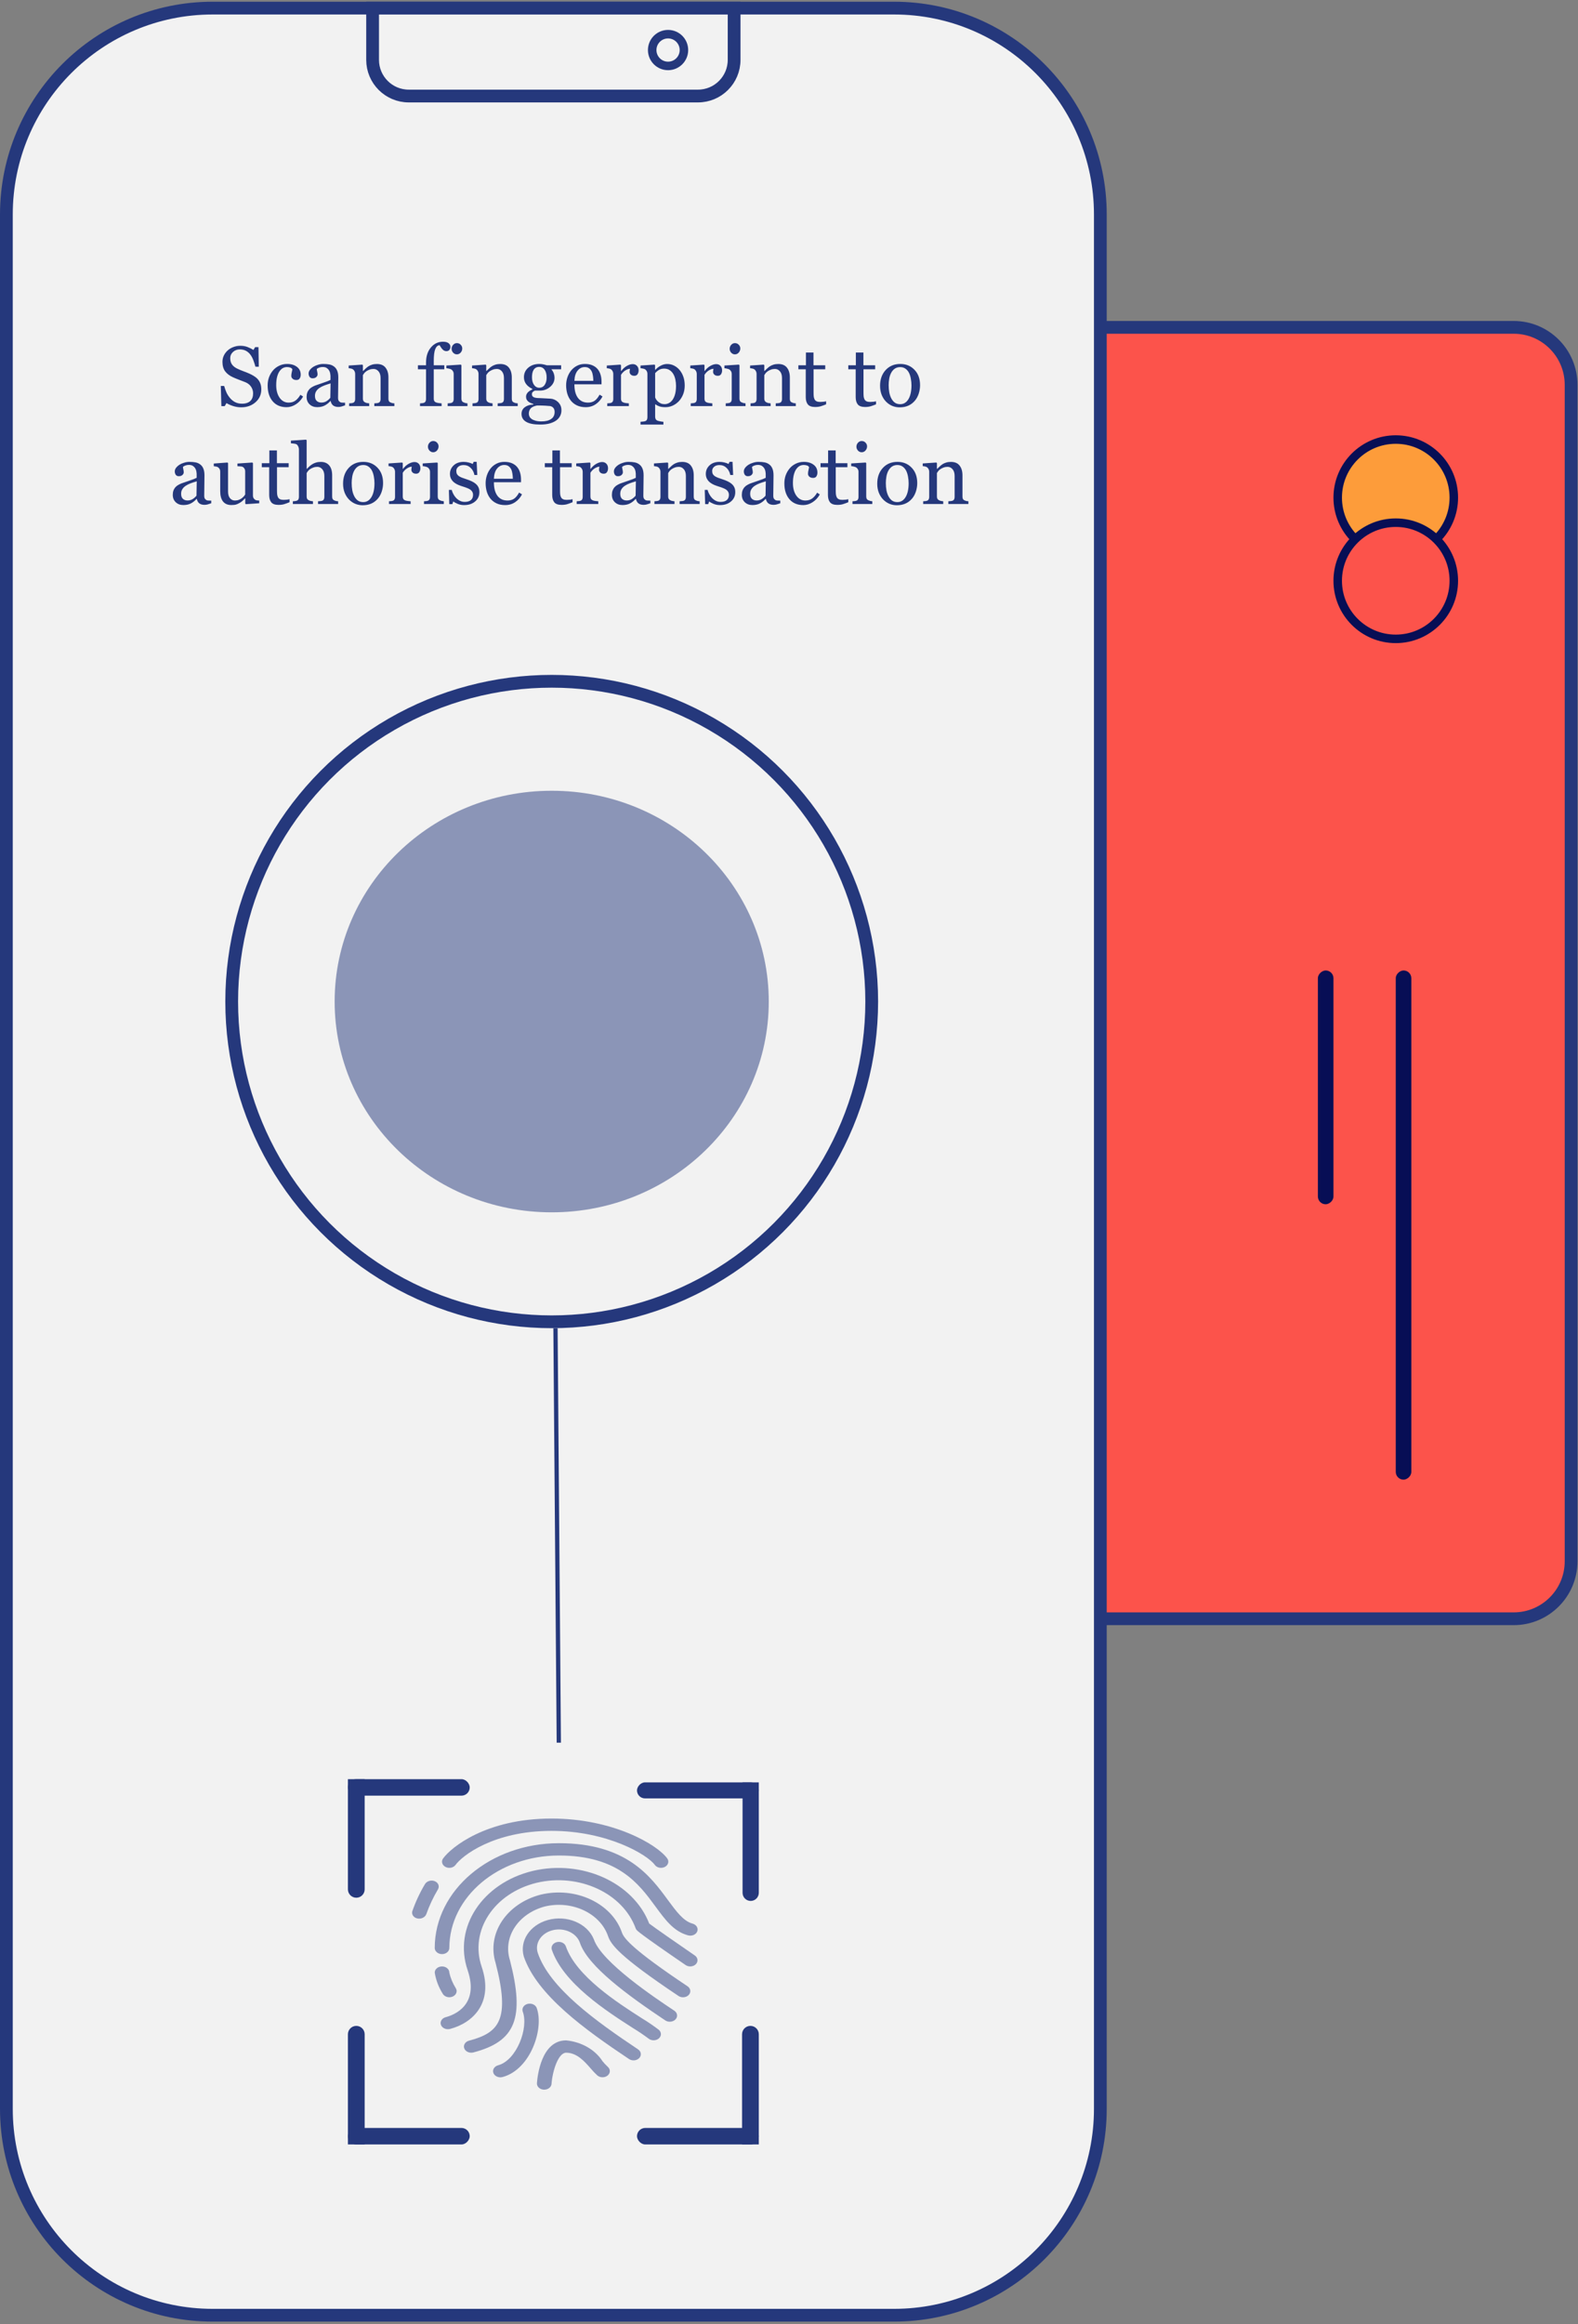 <svg width="371" height="546" viewBox="0 0 371 546" fill="none" xmlns="http://www.w3.org/2000/svg">
<rect x="0" y="0" width="371" height="546" fill="#808080" stroke="none"/>
<path d="M204 380.287C196.544 380.287 190.5 374.242 190.5 366.787L190.5 90.404C190.5 82.949 196.544 76.904 204 76.904L355.876 76.904C363.332 76.904 369.376 82.949 369.376 90.404L369.376 366.787C369.376 374.242 363.332 380.287 355.876 380.287L204 380.287Z" fill="#FC534B" stroke="#25387C" stroke-width="3"/>
<circle cx="328.154" cy="116.907" r="13.648" transform="rotate(-90 328.154 116.907)" fill="#FD9C3A" stroke="#070E55" stroke-width="2"/>
<circle cx="328.154" cy="136.437" r="13.648" transform="rotate(-90 328.154 136.437)" fill="#FC534B" stroke="#070E55" stroke-width="2"/>
<rect x="328.154" y="347.609" width="119.623" height="3.662" rx="1.831" transform="rotate(-90 328.154 347.609)" fill="#070E55"/>
<rect x="309.844" y="282.914" width="54.929" height="3.662" rx="1.831" transform="rotate(-90 309.844 282.914)" fill="#070E55"/>
<path d="M1.5 50.404C1.5 23.619 23.214 1.904 50 1.904H210.2C236.985 1.904 258.7 23.619 258.7 50.404V495.404C258.7 522.19 236.985 543.904 210.2 543.904H50C23.214 543.904 1.5 522.19 1.5 495.404V50.404Z" fill="#F2F2F2" stroke="#25387C" stroke-width="3"/>
<path d="M87.602 1.904H172.597V14.059C172.597 18.753 168.792 22.559 164.097 22.559H96.102C91.408 22.559 87.602 18.753 87.602 14.059V1.904Z" stroke="#25387C" stroke-width="3"/>
<ellipse cx="129.71" cy="235.285" rx="51.031" ry="49.519" fill="#25387C" fill-opacity="0.5"/>
<circle cx="129.71" cy="235.285" r="75.236" stroke="#25387C" stroke-width="3"/>
<circle cx="157.066" cy="11.758" r="3.731" stroke="#25387C" stroke-width="2"/>
<path d="M139.623 455.619C138.109 451.831 133.241 449.795 128.75 451.072C124.541 452.269 122.11 455.977 123.147 459.621C126.236 468.68 137.536 476.81 147.885 483.718C148.628 484.215 149.707 484.109 150.296 483.482C150.885 482.855 150.759 481.945 150.016 481.448C140.083 474.818 129.253 467.056 126.446 458.821C125.66 456.515 127.24 454.108 129.974 453.445C132.709 452.782 135.562 454.114 136.348 456.421C138.222 461.922 147.541 468.72 156.407 474.638C157.151 475.135 158.23 475.029 158.819 474.402C159.407 473.775 159.282 472.865 158.539 472.368C153.857 469.25 141.459 460.976 139.623 455.619Z" fill="#25387C" fill-opacity="0.5"/>
<path d="M152.631 451.887C148.9 442.238 136.811 436.787 125.227 439.53C113.383 442.397 106.536 452.82 109.935 462.81C109.937 462.817 109.94 462.824 109.942 462.831C112.76 471.089 106.719 473.379 104.793 473.883C103.889 474.123 103.387 474.935 103.671 475.698C103.955 476.461 104.919 476.885 105.823 476.645C111.071 475.261 116.168 470.605 113.241 462.029C110.354 453.578 116.136 444.754 126.155 442.319C126.16 442.318 126.165 442.317 126.17 442.315C136.076 439.967 146.398 444.702 149.442 452.993C149.483 453.106 149.541 453.214 149.614 453.315C149.792 453.564 150.16 454.088 161.192 461.638C161.927 462.143 163.008 462.049 163.606 461.429C164.204 460.808 164.093 459.896 163.357 459.392C159.349 456.647 153.489 452.568 152.631 451.887Z" fill="#25387C" fill-opacity="0.5"/>
<path d="M146.226 454.018C143.856 447.113 135.313 443.125 127.118 445.098C119.071 447.193 114.401 454.256 116.515 461.132C119.982 474.45 117.39 477.525 110.278 479.401C109.374 479.641 108.872 480.454 109.156 481.217C109.44 481.979 110.404 482.403 111.308 482.163C121.245 479.558 123.404 474.08 119.889 460.509C118.181 455.128 121.792 449.566 128.086 447.88C134.463 446.353 141.106 449.458 142.952 454.829C143.638 456.803 145.461 459.513 159.517 468.897C160.26 469.394 161.339 469.288 161.928 468.661C162.517 468.034 162.391 467.124 161.648 466.627C148.89 458.115 146.707 455.419 146.226 454.018Z" fill="#25387C" fill-opacity="0.5"/>
<path d="M150.949 474.169C145.141 470.452 135.421 464.233 133.028 457.22C132.751 456.456 131.791 456.026 130.885 456.26C130.001 456.488 129.49 457.266 129.73 458.019C132.434 465.958 142.725 472.542 148.872 476.477C150.122 477.236 151.325 478.048 152.476 478.909C153.158 479.465 154.245 479.449 154.903 478.874C155.546 478.313 155.546 477.423 154.903 476.862C153.646 475.902 152.326 475.004 150.949 474.169Z" fill="#25387C" fill-opacity="0.5"/>
<path d="M141.662 484.239C139.927 481.525 136.732 479.694 133.102 479.335C127.266 479.335 126.364 487.702 126.237 489.378C126.178 490.176 126.897 490.863 127.843 490.913H127.953C128.861 490.914 129.613 490.319 129.669 489.555C129.885 486.573 131.238 482.23 133.102 482.23C135.645 482.23 137.45 484.297 138.899 485.956C139.377 486.532 139.901 487.079 140.468 487.595C141.149 488.15 142.236 488.134 142.894 487.559C143.537 486.998 143.537 486.109 142.894 485.548C142.45 485.135 142.039 484.698 141.662 484.239Z" fill="#25387C" fill-opacity="0.5"/>
<path d="M126.158 471.656C125.835 470.905 124.851 470.516 123.96 470.788C123.122 471.044 122.655 471.799 122.887 472.525C124.356 476.396 121.469 483.993 117.127 485.183C116.223 485.422 115.719 486.234 116.002 486.997C116.285 487.76 117.248 488.185 118.153 487.946C118.164 487.943 118.176 487.94 118.188 487.937C124.792 486.141 127.977 476.465 126.158 471.656Z" fill="#25387C" fill-opacity="0.5"/>
<path d="M162.805 451.899C160.66 451.32 158.975 449.003 157.022 446.36C152.889 440.726 147.222 433.01 131.385 433.01C115.279 433.026 102.228 444.035 102.209 457.62C102.209 458.419 102.978 459.068 103.925 459.068C104.873 459.068 105.642 458.419 105.642 457.62C105.657 445.632 117.174 435.918 131.385 435.905C145.31 435.905 150.188 442.547 154.108 447.886C156.414 451.027 158.405 453.74 161.748 454.655C162.647 454.91 163.62 454.503 163.923 453.745C164.225 452.988 163.742 452.167 162.844 451.911C162.833 451.908 162.821 451.905 162.809 451.902L162.805 451.899Z" fill="#25387C" fill-opacity="0.5"/>
<path d="M105.642 469.201C106.589 469.201 107.358 468.553 107.358 467.753C107.358 467.528 107.295 467.306 107.176 467.105C106.444 465.947 105.926 464.701 105.642 463.411C105.642 462.611 104.873 461.963 103.925 461.963C102.978 461.963 102.209 462.611 102.209 463.411C102.485 465.156 103.127 466.847 104.107 468.402C104.398 468.892 104.992 469.201 105.642 469.201Z" fill="#25387C" fill-opacity="0.5"/>
<path d="M104.749 438.589C105.558 439.005 106.614 438.789 107.107 438.107C107.108 438.105 107.109 438.104 107.11 438.103C108.6 436.03 115.938 430.115 129.668 430.115C142.863 430.115 152.25 435.752 153.942 438.103C154.434 438.786 155.49 439.004 156.301 438.589C157.111 438.174 157.369 437.284 156.877 436.6C154.522 433.328 144.126 427.219 129.668 427.219C114.294 427.219 106.053 433.991 104.172 436.603C103.682 437.286 103.94 438.174 104.749 438.589Z" fill="#25387C" fill-opacity="0.5"/>
<path d="M100.253 449.615C100.006 450.395 99.065 450.878 98.151 450.695C97.292 450.522 96.754 449.817 96.913 449.071C97.673 446.859 98.675 444.705 99.904 442.638C100.331 441.911 101.363 441.596 102.208 441.934C103.052 442.272 103.391 443.134 102.963 443.861C101.862 445.712 100.955 447.638 100.253 449.615Z" fill="#25387C" fill-opacity="0.5"/>
<rect x="81.799" y="417.97" width="28.637" height="3.873" rx="1.937" fill="#25387C"/>
<path d="M85.735 417.97V443.853C85.735 444.94 84.854 445.821 83.767 445.821C82.68 445.821 81.799 444.94 81.799 443.853V417.97H85.735Z" fill="#25387C"/>
<rect width="28.637" height="3.764" rx="1.882" transform="matrix(-1 0 0 1 178.4 418.723)" fill="#25387C"/>
<path d="M174.582 418.723V444.665C174.582 445.719 175.437 446.574 176.491 446.574C177.546 446.574 178.4 445.719 178.4 444.665V418.723H174.582Z" fill="#25387C"/>
<rect width="28.637" height="3.873" rx="1.937" transform="matrix(1 0 0 -1 81.799 503.781)" fill="#25387C"/>
<path d="M85.735 503.781V477.898C85.735 476.811 84.854 475.93 83.767 475.93C82.68 475.93 81.799 476.811 81.799 477.898V503.781H85.735Z" fill="#25387C"/>
<rect x="178.4" y="503.781" width="28.637" height="3.873" rx="1.937" transform="rotate(-180 178.4 503.781)" fill="#25387C"/>
<path d="M174.464 503.781V477.898C174.464 476.811 175.345 475.93 176.432 475.93C177.519 475.93 178.4 476.811 178.4 477.898V503.781H174.464Z" fill="#25387C"/>
<line x1="130.6" y1="312.017" x2="131.379" y2="409.397" stroke="#25387C"/>
<path d="M60.572 89.047C60.865 89.372 61.08 89.731 61.217 90.121C61.36 90.505 61.432 90.954 61.432 91.469C61.432 92.693 60.979 93.702 60.074 94.496C59.169 95.29 58.046 95.688 56.705 95.688C56.087 95.688 55.468 95.593 54.85 95.404C54.231 95.209 53.697 94.975 53.248 94.701L52.828 95.414H52.047L51.91 90.668H52.701C52.864 91.254 53.053 91.784 53.268 92.26C53.489 92.728 53.779 93.168 54.137 93.578C54.475 93.962 54.869 94.268 55.318 94.496C55.774 94.724 56.301 94.838 56.9 94.838C57.35 94.838 57.74 94.779 58.072 94.662C58.411 94.545 58.684 94.379 58.893 94.164C59.101 93.949 59.254 93.699 59.352 93.412C59.456 93.119 59.508 92.784 59.508 92.406C59.508 91.853 59.352 91.338 59.039 90.863C58.727 90.382 58.261 90.017 57.643 89.769C57.219 89.6 56.734 89.415 56.188 89.213C55.641 89.005 55.169 88.809 54.772 88.627C53.99 88.275 53.382 87.816 52.945 87.25C52.516 86.677 52.301 85.932 52.301 85.014C52.301 84.486 52.408 83.995 52.623 83.539C52.838 83.083 53.144 82.676 53.541 82.318C53.919 81.98 54.365 81.716 54.879 81.527C55.393 81.332 55.93 81.234 56.49 81.234C57.128 81.234 57.698 81.332 58.199 81.527C58.707 81.723 59.169 81.951 59.586 82.211L59.986 81.547H60.768L60.846 86.147H60.055C59.911 85.619 59.749 85.115 59.566 84.633C59.391 84.151 59.16 83.715 58.873 83.324C58.593 82.947 58.251 82.647 57.848 82.426C57.444 82.198 56.949 82.084 56.363 82.084C55.745 82.084 55.217 82.283 54.781 82.68C54.345 83.077 54.127 83.562 54.127 84.135C54.127 84.734 54.267 85.232 54.547 85.629C54.827 86.019 55.234 86.342 55.768 86.596C56.243 86.824 56.708 87.022 57.164 87.191C57.626 87.354 58.072 87.53 58.502 87.719C58.893 87.888 59.267 88.08 59.625 88.295C59.99 88.51 60.305 88.76 60.572 89.047ZM67.379 95.658C65.986 95.658 64.895 95.196 64.107 94.272C63.32 93.347 62.926 92.107 62.926 90.551C62.926 89.874 63.03 89.242 63.238 88.656C63.453 88.064 63.762 87.527 64.166 87.045C64.55 86.583 65.032 86.212 65.611 85.932C66.191 85.645 66.822 85.502 67.506 85.502C68.45 85.502 69.218 85.73 69.811 86.186C70.403 86.635 70.699 87.25 70.699 88.031C70.699 88.357 70.621 88.647 70.465 88.9C70.309 89.148 70.051 89.272 69.693 89.272C69.309 89.272 69.01 89.174 68.795 88.978C68.587 88.783 68.482 88.565 68.482 88.324C68.482 88.031 68.522 87.732 68.6 87.426C68.678 87.113 68.723 86.885 68.736 86.742C68.619 86.54 68.443 86.407 68.209 86.342C67.981 86.27 67.734 86.234 67.467 86.234C67.154 86.234 66.855 86.303 66.568 86.439C66.288 86.57 66.015 86.814 65.748 87.172C65.507 87.497 65.312 87.937 65.162 88.49C65.012 89.044 64.938 89.704 64.938 90.473C64.938 91.684 65.204 92.673 65.738 93.441C66.279 94.203 66.985 94.584 67.857 94.584C68.489 94.584 69.016 94.431 69.439 94.125C69.869 93.819 70.266 93.36 70.631 92.748L71.256 93.158C70.826 93.926 70.26 94.535 69.557 94.984C68.853 95.434 68.128 95.658 67.379 95.658ZM81.129 95.228C80.823 95.339 80.553 95.427 80.318 95.492C80.091 95.564 79.83 95.6 79.537 95.6C79.029 95.6 78.622 95.482 78.316 95.248C78.017 95.007 77.825 94.659 77.74 94.203H77.682C77.258 94.672 76.803 95.03 76.314 95.277C75.833 95.525 75.25 95.648 74.566 95.648C73.844 95.648 73.248 95.427 72.779 94.984C72.317 94.542 72.086 93.962 72.086 93.246C72.086 92.875 72.138 92.543 72.242 92.25C72.346 91.957 72.503 91.693 72.711 91.459C72.874 91.264 73.088 91.091 73.356 90.941C73.622 90.785 73.873 90.662 74.107 90.57C74.4 90.46 74.993 90.255 75.885 89.955C76.783 89.656 77.389 89.421 77.701 89.252V88.285C77.701 88.201 77.682 88.038 77.643 87.797C77.61 87.556 77.535 87.328 77.418 87.113C77.288 86.872 77.102 86.664 76.861 86.488C76.627 86.306 76.292 86.215 75.856 86.215C75.556 86.215 75.276 86.267 75.016 86.371C74.762 86.469 74.583 86.573 74.478 86.684C74.478 86.814 74.508 87.006 74.566 87.26C74.632 87.514 74.664 87.748 74.664 87.963C74.664 88.191 74.56 88.399 74.352 88.588C74.15 88.777 73.867 88.871 73.502 88.871C73.176 88.871 72.936 88.757 72.779 88.529C72.63 88.295 72.555 88.034 72.555 87.748C72.555 87.449 72.659 87.162 72.867 86.889C73.082 86.615 73.359 86.371 73.697 86.156C73.99 85.974 74.345 85.821 74.762 85.697C75.178 85.567 75.585 85.502 75.982 85.502C76.529 85.502 77.005 85.541 77.408 85.619C77.818 85.691 78.189 85.85 78.522 86.098C78.853 86.338 79.104 86.667 79.273 87.084C79.449 87.494 79.537 88.025 79.537 88.676C79.537 89.607 79.527 90.434 79.508 91.156C79.488 91.872 79.478 92.657 79.478 93.51C79.478 93.764 79.521 93.966 79.606 94.115C79.697 94.265 79.833 94.392 80.016 94.496C80.113 94.555 80.266 94.587 80.475 94.594C80.689 94.6 80.908 94.603 81.129 94.603V95.228ZM77.721 90.072C77.167 90.235 76.682 90.394 76.266 90.551C75.849 90.707 75.462 90.902 75.103 91.137C74.778 91.358 74.521 91.622 74.332 91.928C74.143 92.227 74.049 92.585 74.049 93.002C74.049 93.542 74.189 93.939 74.469 94.193C74.755 94.447 75.117 94.574 75.553 94.574C76.015 94.574 76.422 94.463 76.773 94.242C77.125 94.014 77.421 93.747 77.662 93.441L77.721 90.072ZM92.721 95.404H88.004V94.76C88.154 94.747 88.316 94.734 88.492 94.721C88.674 94.708 88.824 94.682 88.941 94.643C89.124 94.584 89.257 94.483 89.342 94.34C89.433 94.19 89.478 93.998 89.478 93.764V88.812C89.478 88.129 89.316 87.602 88.99 87.231C88.671 86.859 88.281 86.674 87.818 86.674C87.473 86.674 87.158 86.729 86.871 86.84C86.585 86.944 86.331 87.074 86.109 87.231C85.894 87.38 85.722 87.543 85.592 87.719C85.468 87.888 85.377 88.025 85.318 88.129V93.666C85.318 93.887 85.364 94.07 85.455 94.213C85.546 94.356 85.683 94.467 85.865 94.545C86.002 94.61 86.148 94.659 86.305 94.691C86.467 94.724 86.633 94.747 86.803 94.76V95.404H82.086V94.76C82.236 94.747 82.389 94.734 82.545 94.721C82.708 94.708 82.848 94.682 82.965 94.643C83.147 94.584 83.281 94.483 83.365 94.34C83.456 94.19 83.502 93.998 83.502 93.764V87.816C83.502 87.595 83.453 87.393 83.356 87.211C83.264 87.022 83.134 86.869 82.965 86.752C82.841 86.674 82.695 86.618 82.525 86.586C82.356 86.547 82.174 86.521 81.978 86.508V85.873L85.182 85.658L85.318 85.795V87.152H85.367C85.523 86.996 85.719 86.811 85.953 86.596C86.188 86.374 86.409 86.195 86.617 86.059C86.858 85.902 87.144 85.772 87.477 85.668C87.809 85.564 88.183 85.512 88.6 85.512C89.524 85.512 90.208 85.801 90.65 86.381C91.1 86.954 91.324 87.719 91.324 88.676V93.686C91.324 93.913 91.363 94.099 91.441 94.242C91.519 94.379 91.653 94.486 91.842 94.564C91.998 94.63 92.132 94.675 92.242 94.701C92.359 94.727 92.519 94.747 92.721 94.76V95.404ZM105.895 81.449C105.895 81.742 105.816 81.99 105.66 82.191C105.504 82.393 105.266 82.494 104.947 82.494C104.745 82.494 104.566 82.452 104.41 82.367C104.26 82.283 104.12 82.169 103.99 82.025C103.86 81.882 103.74 81.719 103.629 81.537C103.518 81.355 103.424 81.208 103.346 81.098C102.91 81.117 102.571 81.423 102.33 82.016C102.096 82.602 101.979 83.539 101.979 84.828V85.814H104.459V86.752H101.979V93.666C101.979 93.894 102.021 94.079 102.105 94.223C102.197 94.366 102.337 94.473 102.525 94.545C102.682 94.603 102.89 94.652 103.15 94.691C103.411 94.724 103.635 94.747 103.824 94.76V95.404H98.746V94.76C98.896 94.747 99.049 94.734 99.205 94.721C99.368 94.708 99.508 94.682 99.625 94.643C99.807 94.584 99.941 94.483 100.025 94.34C100.117 94.19 100.162 93.998 100.162 93.764V86.752H98.258V85.814H100.162V85.199C100.162 83.734 100.54 82.549 101.295 81.644C102.057 80.733 103.007 80.277 104.146 80.277C104.726 80.277 105.162 80.391 105.455 80.619C105.748 80.847 105.895 81.124 105.895 81.449ZM109.908 95.404H105.25V94.76C105.4 94.747 105.553 94.734 105.709 94.721C105.872 94.708 106.012 94.682 106.129 94.643C106.311 94.584 106.445 94.483 106.529 94.34C106.62 94.19 106.666 93.998 106.666 93.764V87.816C106.666 87.608 106.617 87.419 106.52 87.25C106.428 87.074 106.298 86.928 106.129 86.811C106.005 86.732 105.826 86.667 105.592 86.615C105.357 86.557 105.143 86.521 104.947 86.508V85.873L108.346 85.658L108.482 85.795V93.647C108.482 93.874 108.525 94.063 108.609 94.213C108.701 94.363 108.84 94.473 109.029 94.545C109.173 94.603 109.312 94.652 109.449 94.691C109.586 94.724 109.739 94.747 109.908 94.76V95.404ZM108.678 81.859C108.678 82.231 108.554 82.556 108.307 82.836C108.066 83.109 107.766 83.246 107.408 83.246C107.076 83.246 106.786 83.116 106.539 82.856C106.298 82.588 106.178 82.286 106.178 81.947C106.178 81.589 106.298 81.277 106.539 81.01C106.786 80.743 107.076 80.609 107.408 80.609C107.779 80.609 108.082 80.736 108.316 80.99C108.557 81.238 108.678 81.527 108.678 81.859ZM121.725 95.404H117.008V94.76C117.158 94.747 117.32 94.734 117.496 94.721C117.678 94.708 117.828 94.682 117.945 94.643C118.128 94.584 118.261 94.483 118.346 94.34C118.437 94.19 118.482 93.998 118.482 93.764V88.812C118.482 88.129 118.32 87.602 117.994 87.231C117.675 86.859 117.285 86.674 116.822 86.674C116.477 86.674 116.161 86.729 115.875 86.84C115.589 86.944 115.335 87.074 115.113 87.231C114.898 87.38 114.726 87.543 114.596 87.719C114.472 87.888 114.381 88.025 114.322 88.129V93.666C114.322 93.887 114.368 94.07 114.459 94.213C114.55 94.356 114.687 94.467 114.869 94.545C115.006 94.61 115.152 94.659 115.309 94.691C115.471 94.724 115.637 94.747 115.807 94.76V95.404H111.09V94.76C111.24 94.747 111.393 94.734 111.549 94.721C111.712 94.708 111.852 94.682 111.969 94.643C112.151 94.584 112.285 94.483 112.369 94.34C112.46 94.19 112.506 93.998 112.506 93.764V87.816C112.506 87.595 112.457 87.393 112.359 87.211C112.268 87.022 112.138 86.869 111.969 86.752C111.845 86.674 111.699 86.618 111.529 86.586C111.36 86.547 111.178 86.521 110.982 86.508V85.873L114.186 85.658L114.322 85.795V87.152H114.371C114.527 86.996 114.723 86.811 114.957 86.596C115.191 86.374 115.413 86.195 115.621 86.059C115.862 85.902 116.148 85.772 116.48 85.668C116.812 85.564 117.187 85.512 117.604 85.512C118.528 85.512 119.212 85.801 119.654 86.381C120.104 86.954 120.328 87.719 120.328 88.676V93.686C120.328 93.913 120.367 94.099 120.445 94.242C120.523 94.379 120.657 94.486 120.846 94.564C121.002 94.63 121.135 94.675 121.246 94.701C121.363 94.727 121.523 94.747 121.725 94.76V95.404ZM131.158 94.408C131.419 94.656 131.624 94.936 131.773 95.248C131.923 95.561 131.998 95.948 131.998 96.41C131.998 96.872 131.897 97.305 131.695 97.709C131.493 98.119 131.188 98.474 130.777 98.773C130.341 99.079 129.82 99.317 129.215 99.486C128.609 99.656 127.861 99.74 126.969 99.74C125.51 99.74 124.42 99.525 123.697 99.096C122.975 98.672 122.613 98.051 122.613 97.231C122.613 96.566 122.874 96.042 123.395 95.658C123.915 95.274 124.579 95.066 125.387 95.033V94.897C125.191 94.838 124.99 94.766 124.781 94.682C124.573 94.591 124.394 94.486 124.244 94.369C124.075 94.232 123.938 94.073 123.834 93.891C123.73 93.702 123.678 93.471 123.678 93.197C123.678 92.852 123.798 92.537 124.039 92.25C124.286 91.957 124.658 91.706 125.152 91.498V91.352C124.527 91.059 124.042 90.684 123.697 90.228C123.352 89.766 123.18 89.232 123.18 88.627C123.18 87.716 123.518 86.967 124.195 86.381C124.879 85.795 125.751 85.502 126.812 85.502C127.105 85.502 127.395 85.531 127.682 85.59C127.975 85.648 128.271 85.723 128.57 85.814H131.93V86.752H129.664V86.811C129.905 87.091 130.084 87.4 130.201 87.738C130.318 88.077 130.377 88.409 130.377 88.734C130.377 89.581 130.032 90.297 129.342 90.883C128.658 91.469 127.861 91.762 126.949 91.762H125.768C125.618 91.814 125.462 91.908 125.299 92.045C125.136 92.182 125.055 92.367 125.055 92.602C125.055 92.842 125.123 93.028 125.26 93.158C125.396 93.282 125.562 93.367 125.758 93.412C125.947 93.464 126.165 93.497 126.412 93.51C126.666 93.523 126.926 93.533 127.193 93.539C127.48 93.546 127.87 93.565 128.365 93.598C128.867 93.63 129.221 93.65 129.43 93.656C129.729 93.669 130.029 93.741 130.328 93.871C130.634 94.001 130.911 94.18 131.158 94.408ZM128.521 88.695C128.521 87.934 128.365 87.328 128.053 86.879C127.747 86.423 127.314 86.195 126.754 86.195C126.448 86.195 126.184 86.26 125.963 86.391C125.748 86.514 125.572 86.693 125.436 86.928C125.305 87.143 125.211 87.403 125.152 87.709C125.1 88.008 125.074 88.318 125.074 88.637C125.074 89.359 125.23 89.949 125.543 90.404C125.862 90.86 126.272 91.088 126.773 91.088C127.333 91.088 127.763 90.863 128.062 90.414C128.368 89.958 128.521 89.385 128.521 88.695ZM130.396 96.772C130.396 96.407 130.312 96.107 130.143 95.873C129.973 95.639 129.716 95.479 129.371 95.394C129.189 95.368 128.814 95.339 128.248 95.307C127.682 95.274 127.024 95.258 126.275 95.258C125.572 95.394 125.071 95.622 124.771 95.941C124.479 96.267 124.332 96.684 124.332 97.191C124.332 97.419 124.381 97.637 124.479 97.846C124.576 98.054 124.745 98.246 124.986 98.422C125.214 98.591 125.52 98.728 125.904 98.832C126.288 98.943 126.757 98.998 127.311 98.998C128.268 98.998 129.02 98.812 129.566 98.441C130.12 98.077 130.396 97.52 130.396 96.772ZM141.656 93.139C141.253 93.907 140.712 94.519 140.035 94.975C139.358 95.43 138.58 95.658 137.701 95.658C136.926 95.658 136.246 95.522 135.66 95.248C135.081 94.975 134.602 94.603 134.225 94.135C133.847 93.666 133.564 93.119 133.375 92.494C133.193 91.869 133.102 91.208 133.102 90.512C133.102 89.887 133.199 89.275 133.395 88.676C133.596 88.07 133.889 87.527 134.273 87.045C134.645 86.583 135.104 86.212 135.65 85.932C136.204 85.645 136.822 85.502 137.506 85.502C138.209 85.502 138.811 85.613 139.312 85.834C139.814 86.055 140.221 86.358 140.533 86.742C140.833 87.107 141.054 87.537 141.197 88.031C141.347 88.526 141.422 89.063 141.422 89.643V90.287H135.045C135.045 90.919 135.104 91.492 135.221 92.006C135.344 92.52 135.536 92.973 135.797 93.363C136.051 93.741 136.383 94.04 136.793 94.262C137.203 94.477 137.691 94.584 138.258 94.584C138.837 94.584 139.335 94.451 139.752 94.184C140.175 93.91 140.582 93.422 140.973 92.719L141.656 93.139ZM139.498 89.467C139.498 89.102 139.465 88.712 139.4 88.295C139.342 87.878 139.244 87.53 139.107 87.25C138.958 86.951 138.753 86.706 138.492 86.518C138.232 86.329 137.896 86.234 137.486 86.234C136.803 86.234 136.233 86.521 135.777 87.094C135.328 87.66 135.084 88.451 135.045 89.467H139.498ZM150.143 87.016C150.143 87.348 150.061 87.644 149.898 87.904C149.736 88.158 149.485 88.285 149.146 88.285C148.782 88.285 148.502 88.191 148.307 88.002C148.118 87.813 148.023 87.605 148.023 87.377C148.023 87.234 148.033 87.103 148.053 86.986C148.079 86.869 148.102 86.752 148.121 86.635C147.815 86.635 147.457 86.758 147.047 87.006C146.637 87.253 146.288 87.605 146.002 88.061V93.666C146.002 93.894 146.044 94.079 146.129 94.223C146.22 94.366 146.36 94.473 146.549 94.545C146.712 94.61 146.92 94.659 147.174 94.691C147.434 94.724 147.659 94.747 147.848 94.76V95.404H142.77V94.76C142.919 94.747 143.072 94.734 143.229 94.721C143.391 94.708 143.531 94.682 143.648 94.643C143.831 94.584 143.964 94.483 144.049 94.34C144.14 94.19 144.186 93.998 144.186 93.764V87.816C144.186 87.615 144.137 87.416 144.039 87.221C143.948 87.025 143.818 86.869 143.648 86.752C143.525 86.674 143.378 86.618 143.209 86.586C143.04 86.547 142.857 86.521 142.662 86.508V85.873L145.865 85.658L146.002 85.795V87.152H146.051C146.454 86.625 146.904 86.225 147.398 85.951C147.893 85.678 148.346 85.541 148.756 85.541C149.166 85.541 149.498 85.674 149.752 85.941C150.012 86.208 150.143 86.566 150.143 87.016ZM159.771 86.918C160.156 87.374 160.452 87.904 160.66 88.51C160.875 89.109 160.982 89.796 160.982 90.57C160.982 91.332 160.855 92.029 160.602 92.66C160.348 93.285 160.012 93.819 159.596 94.262C159.16 94.711 158.674 95.056 158.141 95.297C157.607 95.538 157.04 95.658 156.441 95.658C155.862 95.658 155.387 95.593 155.016 95.463C154.645 95.333 154.342 95.18 154.107 95.004H154.029V97.894C154.029 98.129 154.075 98.324 154.166 98.481C154.257 98.637 154.397 98.751 154.586 98.822C154.742 98.881 154.964 98.936 155.25 98.988C155.543 99.047 155.784 99.079 155.973 99.086V99.74H150.592V99.086C150.794 99.073 150.989 99.057 151.178 99.037C151.367 99.018 151.536 98.985 151.686 98.939C151.881 98.874 152.018 98.76 152.096 98.598C152.174 98.435 152.213 98.243 152.213 98.022V87.777C152.213 87.582 152.164 87.393 152.066 87.211C151.969 87.029 151.842 86.882 151.686 86.772C151.568 86.693 151.406 86.635 151.197 86.596C150.989 86.55 150.787 86.521 150.592 86.508V85.873L153.873 85.658L154.01 85.775V86.859L154.088 86.879C154.426 86.488 154.846 86.163 155.348 85.902C155.849 85.642 156.347 85.512 156.842 85.512C157.441 85.512 157.988 85.639 158.482 85.893C158.984 86.147 159.413 86.488 159.771 86.918ZM158.18 93.842C158.44 93.438 158.632 92.969 158.756 92.436C158.88 91.902 158.941 91.306 158.941 90.648C158.941 90.167 158.889 89.675 158.785 89.174C158.681 88.672 158.518 88.236 158.297 87.865C158.076 87.488 157.786 87.182 157.428 86.947C157.07 86.713 156.64 86.596 156.139 86.596C155.657 86.596 155.247 86.703 154.908 86.918C154.57 87.126 154.277 87.377 154.029 87.67V93.363C154.088 93.539 154.182 93.721 154.312 93.91C154.449 94.099 154.599 94.262 154.762 94.398C154.964 94.561 155.182 94.695 155.416 94.799C155.65 94.897 155.937 94.945 156.275 94.945C156.64 94.945 156.992 94.851 157.33 94.662C157.669 94.467 157.952 94.193 158.18 93.842ZM169.771 87.016C169.771 87.348 169.69 87.644 169.527 87.904C169.365 88.158 169.114 88.285 168.775 88.285C168.411 88.285 168.131 88.191 167.936 88.002C167.747 87.813 167.652 87.605 167.652 87.377C167.652 87.234 167.662 87.103 167.682 86.986C167.708 86.869 167.73 86.752 167.75 86.635C167.444 86.635 167.086 86.758 166.676 87.006C166.266 87.253 165.917 87.605 165.631 88.061V93.666C165.631 93.894 165.673 94.079 165.758 94.223C165.849 94.366 165.989 94.473 166.178 94.545C166.34 94.61 166.549 94.659 166.803 94.691C167.063 94.724 167.288 94.747 167.477 94.76V95.404H162.398V94.76C162.548 94.747 162.701 94.734 162.857 94.721C163.02 94.708 163.16 94.682 163.277 94.643C163.46 94.584 163.593 94.483 163.678 94.34C163.769 94.19 163.814 93.998 163.814 93.764V87.816C163.814 87.615 163.766 87.416 163.668 87.221C163.577 87.025 163.447 86.869 163.277 86.752C163.154 86.674 163.007 86.618 162.838 86.586C162.669 86.547 162.486 86.521 162.291 86.508V85.873L165.494 85.658L165.631 85.795V87.152H165.68C166.083 86.625 166.533 86.225 167.027 85.951C167.522 85.678 167.975 85.541 168.385 85.541C168.795 85.541 169.127 85.674 169.381 85.941C169.641 86.208 169.771 86.566 169.771 87.016ZM175.279 95.404H170.621V94.76C170.771 94.747 170.924 94.734 171.08 94.721C171.243 94.708 171.383 94.682 171.5 94.643C171.682 94.584 171.816 94.483 171.9 94.34C171.992 94.19 172.037 93.998 172.037 93.764V87.816C172.037 87.608 171.988 87.419 171.891 87.25C171.799 87.074 171.669 86.928 171.5 86.811C171.376 86.732 171.197 86.667 170.963 86.615C170.729 86.557 170.514 86.521 170.318 86.508V85.873L173.717 85.658L173.854 85.795V93.647C173.854 93.874 173.896 94.063 173.98 94.213C174.072 94.363 174.212 94.473 174.4 94.545C174.544 94.603 174.684 94.652 174.82 94.691C174.957 94.724 175.11 94.747 175.279 94.76V95.404ZM174.049 81.859C174.049 82.231 173.925 82.556 173.678 82.836C173.437 83.109 173.137 83.246 172.779 83.246C172.447 83.246 172.158 83.116 171.91 82.856C171.669 82.588 171.549 82.286 171.549 81.947C171.549 81.589 171.669 81.277 171.91 81.01C172.158 80.743 172.447 80.609 172.779 80.609C173.15 80.609 173.453 80.736 173.688 80.99C173.928 81.238 174.049 81.527 174.049 81.859ZM187.096 95.404H182.379V94.76C182.529 94.747 182.691 94.734 182.867 94.721C183.049 94.708 183.199 94.682 183.316 94.643C183.499 94.584 183.632 94.483 183.717 94.34C183.808 94.19 183.854 93.998 183.854 93.764V88.812C183.854 88.129 183.691 87.602 183.365 87.231C183.046 86.859 182.656 86.674 182.193 86.674C181.848 86.674 181.533 86.729 181.246 86.84C180.96 86.944 180.706 87.074 180.484 87.231C180.27 87.38 180.097 87.543 179.967 87.719C179.843 87.888 179.752 88.025 179.693 88.129V93.666C179.693 93.887 179.739 94.07 179.83 94.213C179.921 94.356 180.058 94.467 180.24 94.545C180.377 94.61 180.523 94.659 180.68 94.691C180.842 94.724 181.008 94.747 181.178 94.76V95.404H176.461V94.76C176.611 94.747 176.764 94.734 176.92 94.721C177.083 94.708 177.223 94.682 177.34 94.643C177.522 94.584 177.656 94.483 177.74 94.34C177.831 94.19 177.877 93.998 177.877 93.764V87.816C177.877 87.595 177.828 87.393 177.73 87.211C177.639 87.022 177.509 86.869 177.34 86.752C177.216 86.674 177.07 86.618 176.9 86.586C176.731 86.547 176.549 86.521 176.354 86.508V85.873L179.557 85.658L179.693 85.795V87.152H179.742C179.898 86.996 180.094 86.811 180.328 86.596C180.562 86.374 180.784 86.195 180.992 86.059C181.233 85.902 181.52 85.772 181.852 85.668C182.184 85.564 182.558 85.512 182.975 85.512C183.899 85.512 184.583 85.801 185.025 86.381C185.475 86.954 185.699 87.719 185.699 88.676V93.686C185.699 93.913 185.738 94.099 185.816 94.242C185.895 94.379 186.028 94.486 186.217 94.564C186.373 94.63 186.507 94.675 186.617 94.701C186.734 94.727 186.894 94.747 187.096 94.76V95.404ZM194.225 94.984C193.801 95.16 193.401 95.307 193.023 95.424C192.646 95.547 192.184 95.609 191.637 95.609C190.829 95.609 190.26 95.408 189.928 95.004C189.602 94.594 189.439 94.018 189.439 93.275V86.752H187.701V85.814H189.479V82.816H191.256V85.814H194.02V86.752H191.275V92.133C191.275 92.537 191.288 92.875 191.314 93.148C191.347 93.415 191.419 93.65 191.529 93.852C191.633 94.04 191.79 94.184 191.998 94.281C192.206 94.379 192.486 94.428 192.838 94.428C193.001 94.428 193.238 94.415 193.551 94.389C193.87 94.356 194.094 94.317 194.225 94.272V94.984ZM205.963 94.984C205.54 95.16 205.139 95.307 204.762 95.424C204.384 95.547 203.922 95.609 203.375 95.609C202.568 95.609 201.998 95.408 201.666 95.004C201.34 94.594 201.178 94.018 201.178 93.275V86.752H199.439V85.814H201.217V82.816H202.994V85.814H205.758V86.752H203.014V92.133C203.014 92.537 203.027 92.875 203.053 93.148C203.085 93.415 203.157 93.65 203.268 93.852C203.372 94.04 203.528 94.184 203.736 94.281C203.945 94.379 204.225 94.428 204.576 94.428C204.739 94.428 204.977 94.415 205.289 94.389C205.608 94.356 205.833 94.317 205.963 94.272V94.984ZM216.314 90.492C216.314 91.169 216.207 91.837 215.992 92.494C215.777 93.145 215.471 93.699 215.074 94.154C214.625 94.675 214.104 95.062 213.512 95.316C212.919 95.57 212.255 95.697 211.52 95.697C210.908 95.697 210.325 95.583 209.771 95.356C209.218 95.121 208.727 94.783 208.297 94.34C207.874 93.904 207.535 93.373 207.281 92.748C207.034 92.117 206.91 91.41 206.91 90.629C206.91 89.125 207.346 87.894 208.219 86.938C209.098 85.981 210.247 85.502 211.666 85.502C213.014 85.502 214.124 85.958 214.996 86.869C215.875 87.774 216.314 88.982 216.314 90.492ZM214.293 90.512C214.293 90.023 214.244 89.509 214.146 88.969C214.049 88.422 213.902 87.96 213.707 87.582C213.499 87.178 213.225 86.856 212.887 86.615C212.548 86.368 212.135 86.244 211.646 86.244C211.145 86.244 210.715 86.368 210.357 86.615C210.006 86.863 209.719 87.201 209.498 87.631C209.29 88.028 209.143 88.481 209.059 88.988C208.974 89.496 208.932 89.988 208.932 90.463C208.932 91.088 208.98 91.667 209.078 92.201C209.182 92.728 209.345 93.201 209.566 93.617C209.788 94.034 210.064 94.363 210.396 94.603C210.735 94.838 211.152 94.955 211.646 94.955C212.46 94.955 213.105 94.561 213.58 93.773C214.055 92.986 214.293 91.898 214.293 90.512ZM49.664 118.229C49.358 118.339 49.088 118.427 48.853 118.492C48.626 118.564 48.365 118.6 48.072 118.6C47.565 118.6 47.158 118.482 46.852 118.248C46.552 118.007 46.36 117.659 46.275 117.203H46.217C45.794 117.672 45.338 118.03 44.85 118.277C44.368 118.525 43.785 118.648 43.102 118.648C42.379 118.648 41.783 118.427 41.315 117.984C40.852 117.542 40.621 116.962 40.621 116.246C40.621 115.875 40.673 115.543 40.777 115.25C40.882 114.957 41.038 114.693 41.246 114.459C41.409 114.264 41.624 114.091 41.891 113.941C42.158 113.785 42.408 113.661 42.643 113.57C42.935 113.46 43.528 113.255 44.42 112.955C45.318 112.656 45.924 112.421 46.236 112.252V111.285C46.236 111.201 46.217 111.038 46.178 110.797C46.145 110.556 46.07 110.328 45.953 110.113C45.823 109.872 45.637 109.664 45.397 109.488C45.162 109.306 44.827 109.215 44.391 109.215C44.091 109.215 43.811 109.267 43.551 109.371C43.297 109.469 43.118 109.573 43.014 109.684C43.014 109.814 43.043 110.006 43.102 110.26C43.167 110.514 43.199 110.748 43.199 110.963C43.199 111.191 43.095 111.399 42.887 111.588C42.685 111.777 42.402 111.871 42.037 111.871C41.712 111.871 41.471 111.757 41.315 111.529C41.165 111.295 41.09 111.035 41.09 110.748C41.09 110.449 41.194 110.162 41.402 109.889C41.617 109.615 41.894 109.371 42.232 109.156C42.525 108.974 42.88 108.821 43.297 108.697C43.714 108.567 44.12 108.502 44.518 108.502C45.065 108.502 45.54 108.541 45.943 108.619C46.353 108.691 46.725 108.85 47.057 109.098C47.389 109.339 47.639 109.667 47.809 110.084C47.984 110.494 48.072 111.025 48.072 111.676C48.072 112.607 48.062 113.434 48.043 114.156C48.023 114.872 48.014 115.657 48.014 116.51C48.014 116.764 48.056 116.965 48.141 117.115C48.232 117.265 48.368 117.392 48.551 117.496C48.648 117.555 48.801 117.587 49.01 117.594C49.225 117.6 49.443 117.604 49.664 117.604V118.229ZM46.256 113.072C45.703 113.235 45.217 113.395 44.801 113.551C44.384 113.707 43.997 113.902 43.639 114.137C43.313 114.358 43.056 114.622 42.867 114.928C42.678 115.227 42.584 115.585 42.584 116.002C42.584 116.542 42.724 116.939 43.004 117.193C43.29 117.447 43.652 117.574 44.088 117.574C44.55 117.574 44.957 117.464 45.309 117.242C45.66 117.014 45.956 116.747 46.197 116.441L46.256 113.072ZM60.943 118.229L57.809 118.443L57.662 118.307V117.086H57.603C57.447 117.249 57.272 117.424 57.076 117.613C56.881 117.796 56.656 117.962 56.402 118.111C56.109 118.287 55.826 118.421 55.553 118.512C55.279 118.603 54.892 118.648 54.391 118.648C53.538 118.648 52.887 118.372 52.438 117.818C51.995 117.258 51.773 116.448 51.773 115.387V110.777C51.773 110.543 51.728 110.348 51.637 110.191C51.552 110.029 51.425 109.889 51.256 109.771C51.139 109.693 50.992 109.638 50.816 109.605C50.641 109.566 50.455 109.54 50.26 109.527V108.893L53.473 108.658L53.619 108.795V115.484C53.619 116.181 53.775 116.705 54.088 117.057C54.4 117.408 54.775 117.584 55.211 117.584C55.569 117.584 55.888 117.529 56.168 117.418C56.448 117.307 56.682 117.177 56.871 117.027C57.047 116.891 57.2 116.747 57.33 116.598C57.467 116.441 57.571 116.298 57.643 116.168V110.709C57.643 110.494 57.597 110.305 57.506 110.143C57.415 109.973 57.288 109.83 57.125 109.713C57.008 109.635 56.832 109.589 56.598 109.576C56.37 109.557 56.113 109.54 55.826 109.527V108.893L59.322 108.658L59.469 108.795V116.441C59.469 116.663 59.514 116.852 59.605 117.008C59.697 117.164 59.824 117.298 59.986 117.408C60.103 117.48 60.243 117.529 60.406 117.555C60.569 117.574 60.748 117.587 60.943 117.594V118.229ZM68.072 117.984C67.649 118.16 67.249 118.307 66.871 118.424C66.493 118.548 66.031 118.609 65.484 118.609C64.677 118.609 64.107 118.408 63.775 118.004C63.45 117.594 63.287 117.018 63.287 116.275V109.752H61.549V108.814H63.326V105.816H65.103V108.814H67.867V109.752H65.123V115.133C65.123 115.536 65.136 115.875 65.162 116.148C65.195 116.415 65.266 116.65 65.377 116.852C65.481 117.04 65.637 117.184 65.846 117.281C66.054 117.379 66.334 117.428 66.686 117.428C66.848 117.428 67.086 117.415 67.398 117.389C67.717 117.356 67.942 117.317 68.072 117.271V117.984ZM79.498 118.404H74.772V117.76C74.921 117.747 75.087 117.734 75.269 117.721C75.452 117.708 75.602 117.682 75.719 117.643C75.901 117.584 76.034 117.483 76.119 117.34C76.21 117.19 76.256 116.998 76.256 116.764V111.812C76.256 111.129 76.093 110.602 75.768 110.23C75.449 109.859 75.058 109.674 74.596 109.674C74.257 109.674 73.941 109.729 73.648 109.84C73.362 109.944 73.105 110.074 72.877 110.23C72.656 110.393 72.486 110.556 72.369 110.719C72.252 110.882 72.161 111.018 72.096 111.129V116.666C72.096 116.887 72.138 117.07 72.223 117.213C72.314 117.356 72.451 117.467 72.633 117.545C72.776 117.61 72.922 117.659 73.072 117.691C73.228 117.724 73.398 117.747 73.58 117.76V118.404H68.853V117.76C69.003 117.747 69.159 117.734 69.322 117.721C69.485 117.701 69.622 117.675 69.732 117.643C69.915 117.584 70.051 117.483 70.143 117.34C70.234 117.19 70.279 116.998 70.279 116.764V105.553C70.279 105.331 70.227 105.11 70.123 104.889C70.025 104.667 69.895 104.501 69.732 104.391C69.615 104.306 69.407 104.247 69.107 104.215C68.814 104.176 68.577 104.15 68.394 104.137V103.512L71.959 103.287L72.096 103.434V110.152H72.135C72.35 109.938 72.545 109.749 72.721 109.586C72.897 109.417 73.128 109.241 73.414 109.059C73.662 108.902 73.951 108.772 74.283 108.668C74.622 108.564 74.999 108.512 75.416 108.512C76.275 108.512 76.936 108.785 77.398 109.332C77.861 109.872 78.092 110.654 78.092 111.676V116.686C78.092 116.913 78.131 117.099 78.209 117.242C78.294 117.379 78.43 117.486 78.619 117.564C78.769 117.623 78.902 117.669 79.019 117.701C79.143 117.727 79.303 117.747 79.498 117.76V118.404ZM90.064 113.492C90.064 114.169 89.957 114.837 89.742 115.494C89.527 116.145 89.221 116.699 88.824 117.154C88.375 117.675 87.854 118.062 87.262 118.316C86.669 118.57 86.005 118.697 85.269 118.697C84.658 118.697 84.075 118.583 83.522 118.355C82.968 118.121 82.477 117.783 82.047 117.34C81.624 116.904 81.285 116.373 81.031 115.748C80.784 115.117 80.66 114.41 80.66 113.629C80.66 112.125 81.096 110.895 81.969 109.938C82.848 108.98 83.997 108.502 85.416 108.502C86.764 108.502 87.874 108.958 88.746 109.869C89.625 110.774 90.064 111.982 90.064 113.492ZM88.043 113.512C88.043 113.023 87.994 112.509 87.897 111.969C87.799 111.422 87.652 110.96 87.457 110.582C87.249 110.178 86.975 109.856 86.637 109.615C86.298 109.368 85.885 109.244 85.397 109.244C84.895 109.244 84.466 109.368 84.107 109.615C83.756 109.863 83.469 110.201 83.248 110.631C83.04 111.028 82.893 111.48 82.809 111.988C82.724 112.496 82.682 112.988 82.682 113.463C82.682 114.088 82.731 114.667 82.828 115.201C82.932 115.729 83.095 116.201 83.316 116.617C83.538 117.034 83.814 117.363 84.147 117.604C84.485 117.838 84.902 117.955 85.397 117.955C86.21 117.955 86.855 117.561 87.33 116.773C87.805 115.986 88.043 114.898 88.043 113.512ZM98.834 110.016C98.834 110.348 98.753 110.644 98.59 110.904C98.427 111.158 98.176 111.285 97.838 111.285C97.473 111.285 97.193 111.191 96.998 111.002C96.809 110.813 96.715 110.605 96.715 110.377C96.715 110.234 96.725 110.104 96.744 109.986C96.77 109.869 96.793 109.752 96.812 109.635C96.507 109.635 96.148 109.758 95.738 110.006C95.328 110.253 94.98 110.605 94.693 111.061V116.666C94.693 116.894 94.736 117.079 94.82 117.223C94.912 117.366 95.051 117.473 95.24 117.545C95.403 117.61 95.611 117.659 95.865 117.691C96.126 117.724 96.35 117.747 96.539 117.76V118.404H91.461V117.76C91.611 117.747 91.764 117.734 91.92 117.721C92.083 117.708 92.223 117.682 92.34 117.643C92.522 117.584 92.656 117.483 92.74 117.34C92.831 117.19 92.877 116.998 92.877 116.764V110.816C92.877 110.615 92.828 110.416 92.731 110.221C92.639 110.025 92.509 109.869 92.34 109.752C92.216 109.674 92.07 109.618 91.9 109.586C91.731 109.547 91.549 109.521 91.353 109.508V108.873L94.557 108.658L94.693 108.795V110.152H94.742C95.146 109.625 95.595 109.225 96.09 108.951C96.585 108.678 97.037 108.541 97.447 108.541C97.857 108.541 98.189 108.674 98.443 108.941C98.704 109.208 98.834 109.566 98.834 110.016ZM104.342 118.404H99.684V117.76C99.833 117.747 99.986 117.734 100.143 117.721C100.305 117.708 100.445 117.682 100.562 117.643C100.745 117.584 100.878 117.483 100.963 117.34C101.054 117.19 101.1 116.998 101.1 116.764V110.816C101.1 110.608 101.051 110.419 100.953 110.25C100.862 110.074 100.732 109.928 100.562 109.811C100.439 109.732 100.26 109.667 100.025 109.615C99.791 109.557 99.576 109.521 99.381 109.508V108.873L102.779 108.658L102.916 108.795V116.646C102.916 116.874 102.958 117.063 103.043 117.213C103.134 117.363 103.274 117.473 103.463 117.545C103.606 117.604 103.746 117.652 103.883 117.691C104.02 117.724 104.173 117.747 104.342 117.76V118.404ZM103.111 104.859C103.111 105.23 102.988 105.556 102.74 105.836C102.499 106.109 102.2 106.246 101.842 106.246C101.51 106.246 101.22 106.116 100.973 105.855C100.732 105.589 100.611 105.286 100.611 104.947C100.611 104.589 100.732 104.277 100.973 104.01C101.22 103.743 101.51 103.609 101.842 103.609C102.213 103.609 102.516 103.736 102.75 103.99C102.991 104.238 103.111 104.527 103.111 104.859ZM111.881 113.688C112.148 113.922 112.353 114.192 112.496 114.498C112.639 114.804 112.711 115.178 112.711 115.621C112.711 116.513 112.376 117.242 111.705 117.809C111.041 118.375 110.178 118.658 109.117 118.658C108.557 118.658 108.04 118.557 107.564 118.355C107.096 118.154 106.76 117.968 106.559 117.799L106.363 118.434H105.631L105.533 115.084H106.207C106.259 115.338 106.37 115.634 106.539 115.973C106.708 116.311 106.913 116.617 107.154 116.891C107.408 117.177 107.711 117.418 108.062 117.613C108.421 117.809 108.821 117.906 109.264 117.906C109.889 117.906 110.37 117.766 110.709 117.486C111.048 117.2 111.217 116.793 111.217 116.266C111.217 115.992 111.161 115.758 111.051 115.562C110.947 115.361 110.79 115.185 110.582 115.035C110.367 114.885 110.104 114.752 109.791 114.635C109.479 114.511 109.13 114.391 108.746 114.273C108.44 114.182 108.098 114.059 107.721 113.902C107.35 113.74 107.031 113.551 106.764 113.336C106.477 113.108 106.243 112.828 106.061 112.496C105.878 112.164 105.787 111.773 105.787 111.324C105.787 110.536 106.08 109.869 106.666 109.322C107.252 108.775 108.036 108.502 109.02 108.502C109.397 108.502 109.781 108.551 110.172 108.648C110.569 108.746 110.891 108.863 111.139 109L111.363 108.492H112.066L112.213 111.588H111.539C111.402 110.898 111.106 110.338 110.65 109.908C110.201 109.472 109.651 109.254 109 109.254C108.466 109.254 108.046 109.387 107.74 109.654C107.434 109.921 107.281 110.243 107.281 110.621C107.281 110.914 107.33 111.158 107.428 111.354C107.532 111.549 107.685 111.715 107.887 111.852C108.082 111.982 108.326 112.105 108.619 112.223C108.919 112.333 109.286 112.46 109.723 112.604C110.152 112.74 110.556 112.9 110.934 113.082C111.318 113.264 111.633 113.466 111.881 113.688ZM122.73 116.139C122.327 116.907 121.786 117.519 121.109 117.975C120.432 118.43 119.654 118.658 118.775 118.658C118.001 118.658 117.32 118.521 116.734 118.248C116.155 117.975 115.676 117.604 115.299 117.135C114.921 116.666 114.638 116.119 114.449 115.494C114.267 114.869 114.176 114.208 114.176 113.512C114.176 112.887 114.273 112.275 114.469 111.676C114.671 111.07 114.964 110.527 115.348 110.045C115.719 109.583 116.178 109.212 116.725 108.932C117.278 108.645 117.896 108.502 118.58 108.502C119.283 108.502 119.885 108.613 120.387 108.834C120.888 109.055 121.295 109.358 121.607 109.742C121.907 110.107 122.128 110.536 122.271 111.031C122.421 111.526 122.496 112.063 122.496 112.643V113.287H116.119C116.119 113.919 116.178 114.492 116.295 115.006C116.419 115.52 116.611 115.973 116.871 116.363C117.125 116.741 117.457 117.04 117.867 117.262C118.277 117.477 118.766 117.584 119.332 117.584C119.911 117.584 120.41 117.451 120.826 117.184C121.249 116.91 121.656 116.422 122.047 115.719L122.73 116.139ZM120.572 112.467C120.572 112.102 120.54 111.712 120.475 111.295C120.416 110.878 120.318 110.53 120.182 110.25C120.032 109.951 119.827 109.706 119.566 109.518C119.306 109.329 118.971 109.234 118.561 109.234C117.877 109.234 117.307 109.521 116.852 110.094C116.402 110.66 116.158 111.451 116.119 112.467H120.572ZM134.615 117.984C134.192 118.16 133.792 118.307 133.414 118.424C133.036 118.548 132.574 118.609 132.027 118.609C131.22 118.609 130.65 118.408 130.318 118.004C129.993 117.594 129.83 117.018 129.83 116.275V109.752H128.092V108.814H129.869V105.816H131.646V108.814H134.41V109.752H131.666V115.133C131.666 115.536 131.679 115.875 131.705 116.148C131.738 116.415 131.809 116.65 131.92 116.852C132.024 117.04 132.18 117.184 132.389 117.281C132.597 117.379 132.877 117.428 133.229 117.428C133.391 117.428 133.629 117.415 133.941 117.389C134.26 117.356 134.485 117.317 134.615 117.271V117.984ZM142.955 110.016C142.955 110.348 142.874 110.644 142.711 110.904C142.548 111.158 142.298 111.285 141.959 111.285C141.594 111.285 141.314 111.191 141.119 111.002C140.93 110.813 140.836 110.605 140.836 110.377C140.836 110.234 140.846 110.104 140.865 109.986C140.891 109.869 140.914 109.752 140.934 109.635C140.628 109.635 140.27 109.758 139.859 110.006C139.449 110.253 139.101 110.605 138.814 111.061V116.666C138.814 116.894 138.857 117.079 138.941 117.223C139.033 117.366 139.173 117.473 139.361 117.545C139.524 117.61 139.732 117.659 139.986 117.691C140.247 117.724 140.471 117.747 140.66 117.76V118.404H135.582V117.76C135.732 117.747 135.885 117.734 136.041 117.721C136.204 117.708 136.344 117.682 136.461 117.643C136.643 117.584 136.777 117.483 136.861 117.34C136.952 117.19 136.998 116.998 136.998 116.764V110.816C136.998 110.615 136.949 110.416 136.852 110.221C136.76 110.025 136.63 109.869 136.461 109.752C136.337 109.674 136.191 109.618 136.021 109.586C135.852 109.547 135.67 109.521 135.475 109.508V108.873L138.678 108.658L138.814 108.795V110.152H138.863C139.267 109.625 139.716 109.225 140.211 108.951C140.706 108.678 141.158 108.541 141.568 108.541C141.979 108.541 142.311 108.674 142.564 108.941C142.825 109.208 142.955 109.566 142.955 110.016ZM152.906 118.229C152.6 118.339 152.33 118.427 152.096 118.492C151.868 118.564 151.607 118.6 151.314 118.6C150.807 118.6 150.4 118.482 150.094 118.248C149.794 118.007 149.602 117.659 149.518 117.203H149.459C149.036 117.672 148.58 118.03 148.092 118.277C147.61 118.525 147.027 118.648 146.344 118.648C145.621 118.648 145.025 118.427 144.557 117.984C144.094 117.542 143.863 116.962 143.863 116.246C143.863 115.875 143.915 115.543 144.02 115.25C144.124 114.957 144.28 114.693 144.488 114.459C144.651 114.264 144.866 114.091 145.133 113.941C145.4 113.785 145.65 113.661 145.885 113.57C146.178 113.46 146.77 113.255 147.662 112.955C148.561 112.656 149.166 112.421 149.479 112.252V111.285C149.479 111.201 149.459 111.038 149.42 110.797C149.387 110.556 149.312 110.328 149.195 110.113C149.065 109.872 148.88 109.664 148.639 109.488C148.404 109.306 148.069 109.215 147.633 109.215C147.333 109.215 147.053 109.267 146.793 109.371C146.539 109.469 146.36 109.573 146.256 109.684C146.256 109.814 146.285 110.006 146.344 110.26C146.409 110.514 146.441 110.748 146.441 110.963C146.441 111.191 146.337 111.399 146.129 111.588C145.927 111.777 145.644 111.871 145.279 111.871C144.954 111.871 144.713 111.757 144.557 111.529C144.407 111.295 144.332 111.035 144.332 110.748C144.332 110.449 144.436 110.162 144.645 109.889C144.859 109.615 145.136 109.371 145.475 109.156C145.768 108.974 146.122 108.821 146.539 108.697C146.956 108.567 147.363 108.502 147.76 108.502C148.307 108.502 148.782 108.541 149.186 108.619C149.596 108.691 149.967 108.85 150.299 109.098C150.631 109.339 150.882 109.667 151.051 110.084C151.227 110.494 151.314 111.025 151.314 111.676C151.314 112.607 151.305 113.434 151.285 114.156C151.266 114.872 151.256 115.657 151.256 116.51C151.256 116.764 151.298 116.965 151.383 117.115C151.474 117.265 151.611 117.392 151.793 117.496C151.891 117.555 152.044 117.587 152.252 117.594C152.467 117.6 152.685 117.604 152.906 117.604V118.229ZM149.498 113.072C148.945 113.235 148.46 113.395 148.043 113.551C147.626 113.707 147.239 113.902 146.881 114.137C146.555 114.358 146.298 114.622 146.109 114.928C145.921 115.227 145.826 115.585 145.826 116.002C145.826 116.542 145.966 116.939 146.246 117.193C146.533 117.447 146.894 117.574 147.33 117.574C147.792 117.574 148.199 117.464 148.551 117.242C148.902 117.014 149.199 116.747 149.439 116.441L149.498 113.072ZM164.498 118.404H159.781V117.76C159.931 117.747 160.094 117.734 160.27 117.721C160.452 117.708 160.602 117.682 160.719 117.643C160.901 117.584 161.035 117.483 161.119 117.34C161.21 117.19 161.256 116.998 161.256 116.764V111.812C161.256 111.129 161.093 110.602 160.768 110.23C160.449 109.859 160.058 109.674 159.596 109.674C159.251 109.674 158.935 109.729 158.648 109.84C158.362 109.944 158.108 110.074 157.887 110.23C157.672 110.38 157.499 110.543 157.369 110.719C157.245 110.888 157.154 111.025 157.096 111.129V116.666C157.096 116.887 157.141 117.07 157.232 117.213C157.324 117.356 157.46 117.467 157.643 117.545C157.779 117.61 157.926 117.659 158.082 117.691C158.245 117.724 158.411 117.747 158.58 117.76V118.404H153.863V117.76C154.013 117.747 154.166 117.734 154.322 117.721C154.485 117.708 154.625 117.682 154.742 117.643C154.924 117.584 155.058 117.483 155.143 117.34C155.234 117.19 155.279 116.998 155.279 116.764V110.816C155.279 110.595 155.23 110.393 155.133 110.211C155.042 110.022 154.911 109.869 154.742 109.752C154.618 109.674 154.472 109.618 154.303 109.586C154.133 109.547 153.951 109.521 153.756 109.508V108.873L156.959 108.658L157.096 108.795V110.152H157.145C157.301 109.996 157.496 109.811 157.73 109.596C157.965 109.374 158.186 109.195 158.395 109.059C158.635 108.902 158.922 108.772 159.254 108.668C159.586 108.564 159.96 108.512 160.377 108.512C161.301 108.512 161.985 108.801 162.428 109.381C162.877 109.954 163.102 110.719 163.102 111.676V116.686C163.102 116.913 163.141 117.099 163.219 117.242C163.297 117.379 163.43 117.486 163.619 117.564C163.775 117.63 163.909 117.675 164.02 117.701C164.137 117.727 164.296 117.747 164.498 117.76V118.404ZM172.037 113.688C172.304 113.922 172.509 114.192 172.652 114.498C172.796 114.804 172.867 115.178 172.867 115.621C172.867 116.513 172.532 117.242 171.861 117.809C171.197 118.375 170.335 118.658 169.273 118.658C168.714 118.658 168.196 118.557 167.721 118.355C167.252 118.154 166.917 117.968 166.715 117.799L166.52 118.434H165.787L165.689 115.084H166.363C166.415 115.338 166.526 115.634 166.695 115.973C166.865 116.311 167.07 116.617 167.311 116.891C167.564 117.177 167.867 117.418 168.219 117.613C168.577 117.809 168.977 117.906 169.42 117.906C170.045 117.906 170.527 117.766 170.865 117.486C171.204 117.2 171.373 116.793 171.373 116.266C171.373 115.992 171.318 115.758 171.207 115.562C171.103 115.361 170.947 115.185 170.738 115.035C170.523 114.885 170.26 114.752 169.947 114.635C169.635 114.511 169.286 114.391 168.902 114.273C168.596 114.182 168.255 114.059 167.877 113.902C167.506 113.74 167.187 113.551 166.92 113.336C166.633 113.108 166.399 112.828 166.217 112.496C166.035 112.164 165.943 111.773 165.943 111.324C165.943 110.536 166.236 109.869 166.822 109.322C167.408 108.775 168.193 108.502 169.176 108.502C169.553 108.502 169.938 108.551 170.328 108.648C170.725 108.746 171.048 108.863 171.295 109L171.52 108.492H172.223L172.369 111.588H171.695C171.559 110.898 171.262 110.338 170.807 109.908C170.357 109.472 169.807 109.254 169.156 109.254C168.622 109.254 168.202 109.387 167.896 109.654C167.59 109.921 167.438 110.243 167.438 110.621C167.438 110.914 167.486 111.158 167.584 111.354C167.688 111.549 167.841 111.715 168.043 111.852C168.238 111.982 168.482 112.105 168.775 112.223C169.075 112.333 169.443 112.46 169.879 112.604C170.309 112.74 170.712 112.9 171.09 113.082C171.474 113.264 171.79 113.466 172.037 113.688ZM183.453 118.229C183.147 118.339 182.877 118.427 182.643 118.492C182.415 118.564 182.154 118.6 181.861 118.6C181.354 118.6 180.947 118.482 180.641 118.248C180.341 118.007 180.149 117.659 180.064 117.203H180.006C179.583 117.672 179.127 118.03 178.639 118.277C178.157 118.525 177.574 118.648 176.891 118.648C176.168 118.648 175.572 118.427 175.104 117.984C174.641 117.542 174.41 116.962 174.41 116.246C174.41 115.875 174.462 115.543 174.566 115.25C174.671 114.957 174.827 114.693 175.035 114.459C175.198 114.264 175.413 114.091 175.68 113.941C175.947 113.785 176.197 113.661 176.432 113.57C176.725 113.46 177.317 113.255 178.209 112.955C179.107 112.656 179.713 112.421 180.025 112.252V111.285C180.025 111.201 180.006 111.038 179.967 110.797C179.934 110.556 179.859 110.328 179.742 110.113C179.612 109.872 179.426 109.664 179.186 109.488C178.951 109.306 178.616 109.215 178.18 109.215C177.88 109.215 177.6 109.267 177.34 109.371C177.086 109.469 176.907 109.573 176.803 109.684C176.803 109.814 176.832 110.006 176.891 110.26C176.956 110.514 176.988 110.748 176.988 110.963C176.988 111.191 176.884 111.399 176.676 111.588C176.474 111.777 176.191 111.871 175.826 111.871C175.501 111.871 175.26 111.757 175.104 111.529C174.954 111.295 174.879 111.035 174.879 110.748C174.879 110.449 174.983 110.162 175.191 109.889C175.406 109.615 175.683 109.371 176.021 109.156C176.314 108.974 176.669 108.821 177.086 108.697C177.503 108.567 177.91 108.502 178.307 108.502C178.854 108.502 179.329 108.541 179.732 108.619C180.143 108.691 180.514 108.85 180.846 109.098C181.178 109.339 181.428 109.667 181.598 110.084C181.773 110.494 181.861 111.025 181.861 111.676C181.861 112.607 181.852 113.434 181.832 114.156C181.812 114.872 181.803 115.657 181.803 116.51C181.803 116.764 181.845 116.965 181.93 117.115C182.021 117.265 182.158 117.392 182.34 117.496C182.438 117.555 182.59 117.587 182.799 117.594C183.014 117.6 183.232 117.604 183.453 117.604V118.229ZM180.045 113.072C179.492 113.235 179.007 113.395 178.59 113.551C178.173 113.707 177.786 113.902 177.428 114.137C177.102 114.358 176.845 114.622 176.656 114.928C176.467 115.227 176.373 115.585 176.373 116.002C176.373 116.542 176.513 116.939 176.793 117.193C177.079 117.447 177.441 117.574 177.877 117.574C178.339 117.574 178.746 117.464 179.098 117.242C179.449 117.014 179.745 116.747 179.986 116.441L180.045 113.072ZM188.863 118.658C187.47 118.658 186.38 118.196 185.592 117.271C184.804 116.347 184.41 115.107 184.41 113.551C184.41 112.874 184.514 112.242 184.723 111.656C184.938 111.064 185.247 110.527 185.65 110.045C186.035 109.583 186.516 109.212 187.096 108.932C187.675 108.645 188.307 108.502 188.99 108.502C189.934 108.502 190.702 108.73 191.295 109.186C191.887 109.635 192.184 110.25 192.184 111.031C192.184 111.357 192.105 111.646 191.949 111.9C191.793 112.148 191.536 112.271 191.178 112.271C190.794 112.271 190.494 112.174 190.279 111.979C190.071 111.783 189.967 111.565 189.967 111.324C189.967 111.031 190.006 110.732 190.084 110.426C190.162 110.113 190.208 109.885 190.221 109.742C190.104 109.54 189.928 109.407 189.693 109.342C189.465 109.27 189.218 109.234 188.951 109.234C188.639 109.234 188.339 109.303 188.053 109.439C187.773 109.57 187.499 109.814 187.232 110.172C186.992 110.497 186.796 110.937 186.646 111.49C186.497 112.044 186.422 112.704 186.422 113.473C186.422 114.684 186.689 115.673 187.223 116.441C187.763 117.203 188.469 117.584 189.342 117.584C189.973 117.584 190.501 117.431 190.924 117.125C191.354 116.819 191.751 116.36 192.115 115.748L192.74 116.158C192.311 116.926 191.744 117.535 191.041 117.984C190.338 118.434 189.612 118.658 188.863 118.658ZM199.439 117.984C199.016 118.16 198.616 118.307 198.238 118.424C197.861 118.548 197.398 118.609 196.852 118.609C196.044 118.609 195.475 118.408 195.143 118.004C194.817 117.594 194.654 117.018 194.654 116.275V109.752H192.916V108.814H194.693V105.816H196.471V108.814H199.234V109.752H196.49V115.133C196.49 115.536 196.503 115.875 196.529 116.148C196.562 116.415 196.633 116.65 196.744 116.852C196.848 117.04 197.005 117.184 197.213 117.281C197.421 117.379 197.701 117.428 198.053 117.428C198.215 117.428 198.453 117.415 198.766 117.389C199.085 117.356 199.309 117.317 199.439 117.271V117.984ZM205.084 118.404H200.426V117.76C200.576 117.747 200.729 117.734 200.885 117.721C201.048 117.708 201.188 117.682 201.305 117.643C201.487 117.584 201.62 117.483 201.705 117.34C201.796 117.19 201.842 116.998 201.842 116.764V110.816C201.842 110.608 201.793 110.419 201.695 110.25C201.604 110.074 201.474 109.928 201.305 109.811C201.181 109.732 201.002 109.667 200.768 109.615C200.533 109.557 200.318 109.521 200.123 109.508V108.873L203.521 108.658L203.658 108.795V116.646C203.658 116.874 203.701 117.063 203.785 117.213C203.876 117.363 204.016 117.473 204.205 117.545C204.348 117.604 204.488 117.652 204.625 117.691C204.762 117.724 204.915 117.747 205.084 117.76V118.404ZM203.854 104.859C203.854 105.23 203.73 105.556 203.482 105.836C203.242 106.109 202.942 106.246 202.584 106.246C202.252 106.246 201.962 106.116 201.715 105.855C201.474 105.589 201.354 105.286 201.354 104.947C201.354 104.589 201.474 104.277 201.715 104.01C201.962 103.743 202.252 103.609 202.584 103.609C202.955 103.609 203.258 103.736 203.492 103.99C203.733 104.238 203.854 104.527 203.854 104.859ZM215.65 113.492C215.65 114.169 215.543 114.837 215.328 115.494C215.113 116.145 214.807 116.699 214.41 117.154C213.961 117.675 213.44 118.062 212.848 118.316C212.255 118.57 211.591 118.697 210.855 118.697C210.243 118.697 209.661 118.583 209.107 118.355C208.554 118.121 208.062 117.783 207.633 117.34C207.21 116.904 206.871 116.373 206.617 115.748C206.37 115.117 206.246 114.41 206.246 113.629C206.246 112.125 206.682 110.895 207.555 109.938C208.434 108.98 209.583 108.502 211.002 108.502C212.35 108.502 213.46 108.958 214.332 109.869C215.211 110.774 215.65 111.982 215.65 113.492ZM213.629 113.512C213.629 113.023 213.58 112.509 213.482 111.969C213.385 111.422 213.238 110.96 213.043 110.582C212.835 110.178 212.561 109.856 212.223 109.615C211.884 109.368 211.471 109.244 210.982 109.244C210.481 109.244 210.051 109.368 209.693 109.615C209.342 109.863 209.055 110.201 208.834 110.631C208.626 111.028 208.479 111.48 208.395 111.988C208.31 112.496 208.268 112.988 208.268 113.463C208.268 114.088 208.316 114.667 208.414 115.201C208.518 115.729 208.681 116.201 208.902 116.617C209.124 117.034 209.4 117.363 209.732 117.604C210.071 117.838 210.488 117.955 210.982 117.955C211.796 117.955 212.441 117.561 212.916 116.773C213.391 115.986 213.629 114.898 213.629 113.512ZM227.682 118.404H222.965V117.76C223.115 117.747 223.277 117.734 223.453 117.721C223.635 117.708 223.785 117.682 223.902 117.643C224.085 117.584 224.218 117.483 224.303 117.34C224.394 117.19 224.439 116.998 224.439 116.764V111.812C224.439 111.129 224.277 110.602 223.951 110.23C223.632 109.859 223.242 109.674 222.779 109.674C222.434 109.674 222.118 109.729 221.832 109.84C221.546 109.944 221.292 110.074 221.07 110.23C220.855 110.38 220.683 110.543 220.553 110.719C220.429 110.888 220.338 111.025 220.279 111.129V116.666C220.279 116.887 220.325 117.07 220.416 117.213C220.507 117.356 220.644 117.467 220.826 117.545C220.963 117.61 221.109 117.659 221.266 117.691C221.428 117.724 221.594 117.747 221.764 117.76V118.404H217.047V117.76C217.197 117.747 217.35 117.734 217.506 117.721C217.669 117.708 217.809 117.682 217.926 117.643C218.108 117.584 218.242 117.483 218.326 117.34C218.417 117.19 218.463 116.998 218.463 116.764V110.816C218.463 110.595 218.414 110.393 218.316 110.211C218.225 110.022 218.095 109.869 217.926 109.752C217.802 109.674 217.656 109.618 217.486 109.586C217.317 109.547 217.135 109.521 216.939 109.508V108.873L220.143 108.658L220.279 108.795V110.152H220.328C220.484 109.996 220.68 109.811 220.914 109.596C221.148 109.374 221.37 109.195 221.578 109.059C221.819 108.902 222.105 108.772 222.438 108.668C222.77 108.564 223.144 108.512 223.561 108.512C224.485 108.512 225.169 108.801 225.611 109.381C226.061 109.954 226.285 110.719 226.285 111.676V116.686C226.285 116.913 226.324 117.099 226.402 117.242C226.48 117.379 226.614 117.486 226.803 117.564C226.959 117.63 227.092 117.675 227.203 117.701C227.32 117.727 227.48 117.747 227.682 117.76V118.404Z" fill="#25387C"/>
</svg>
